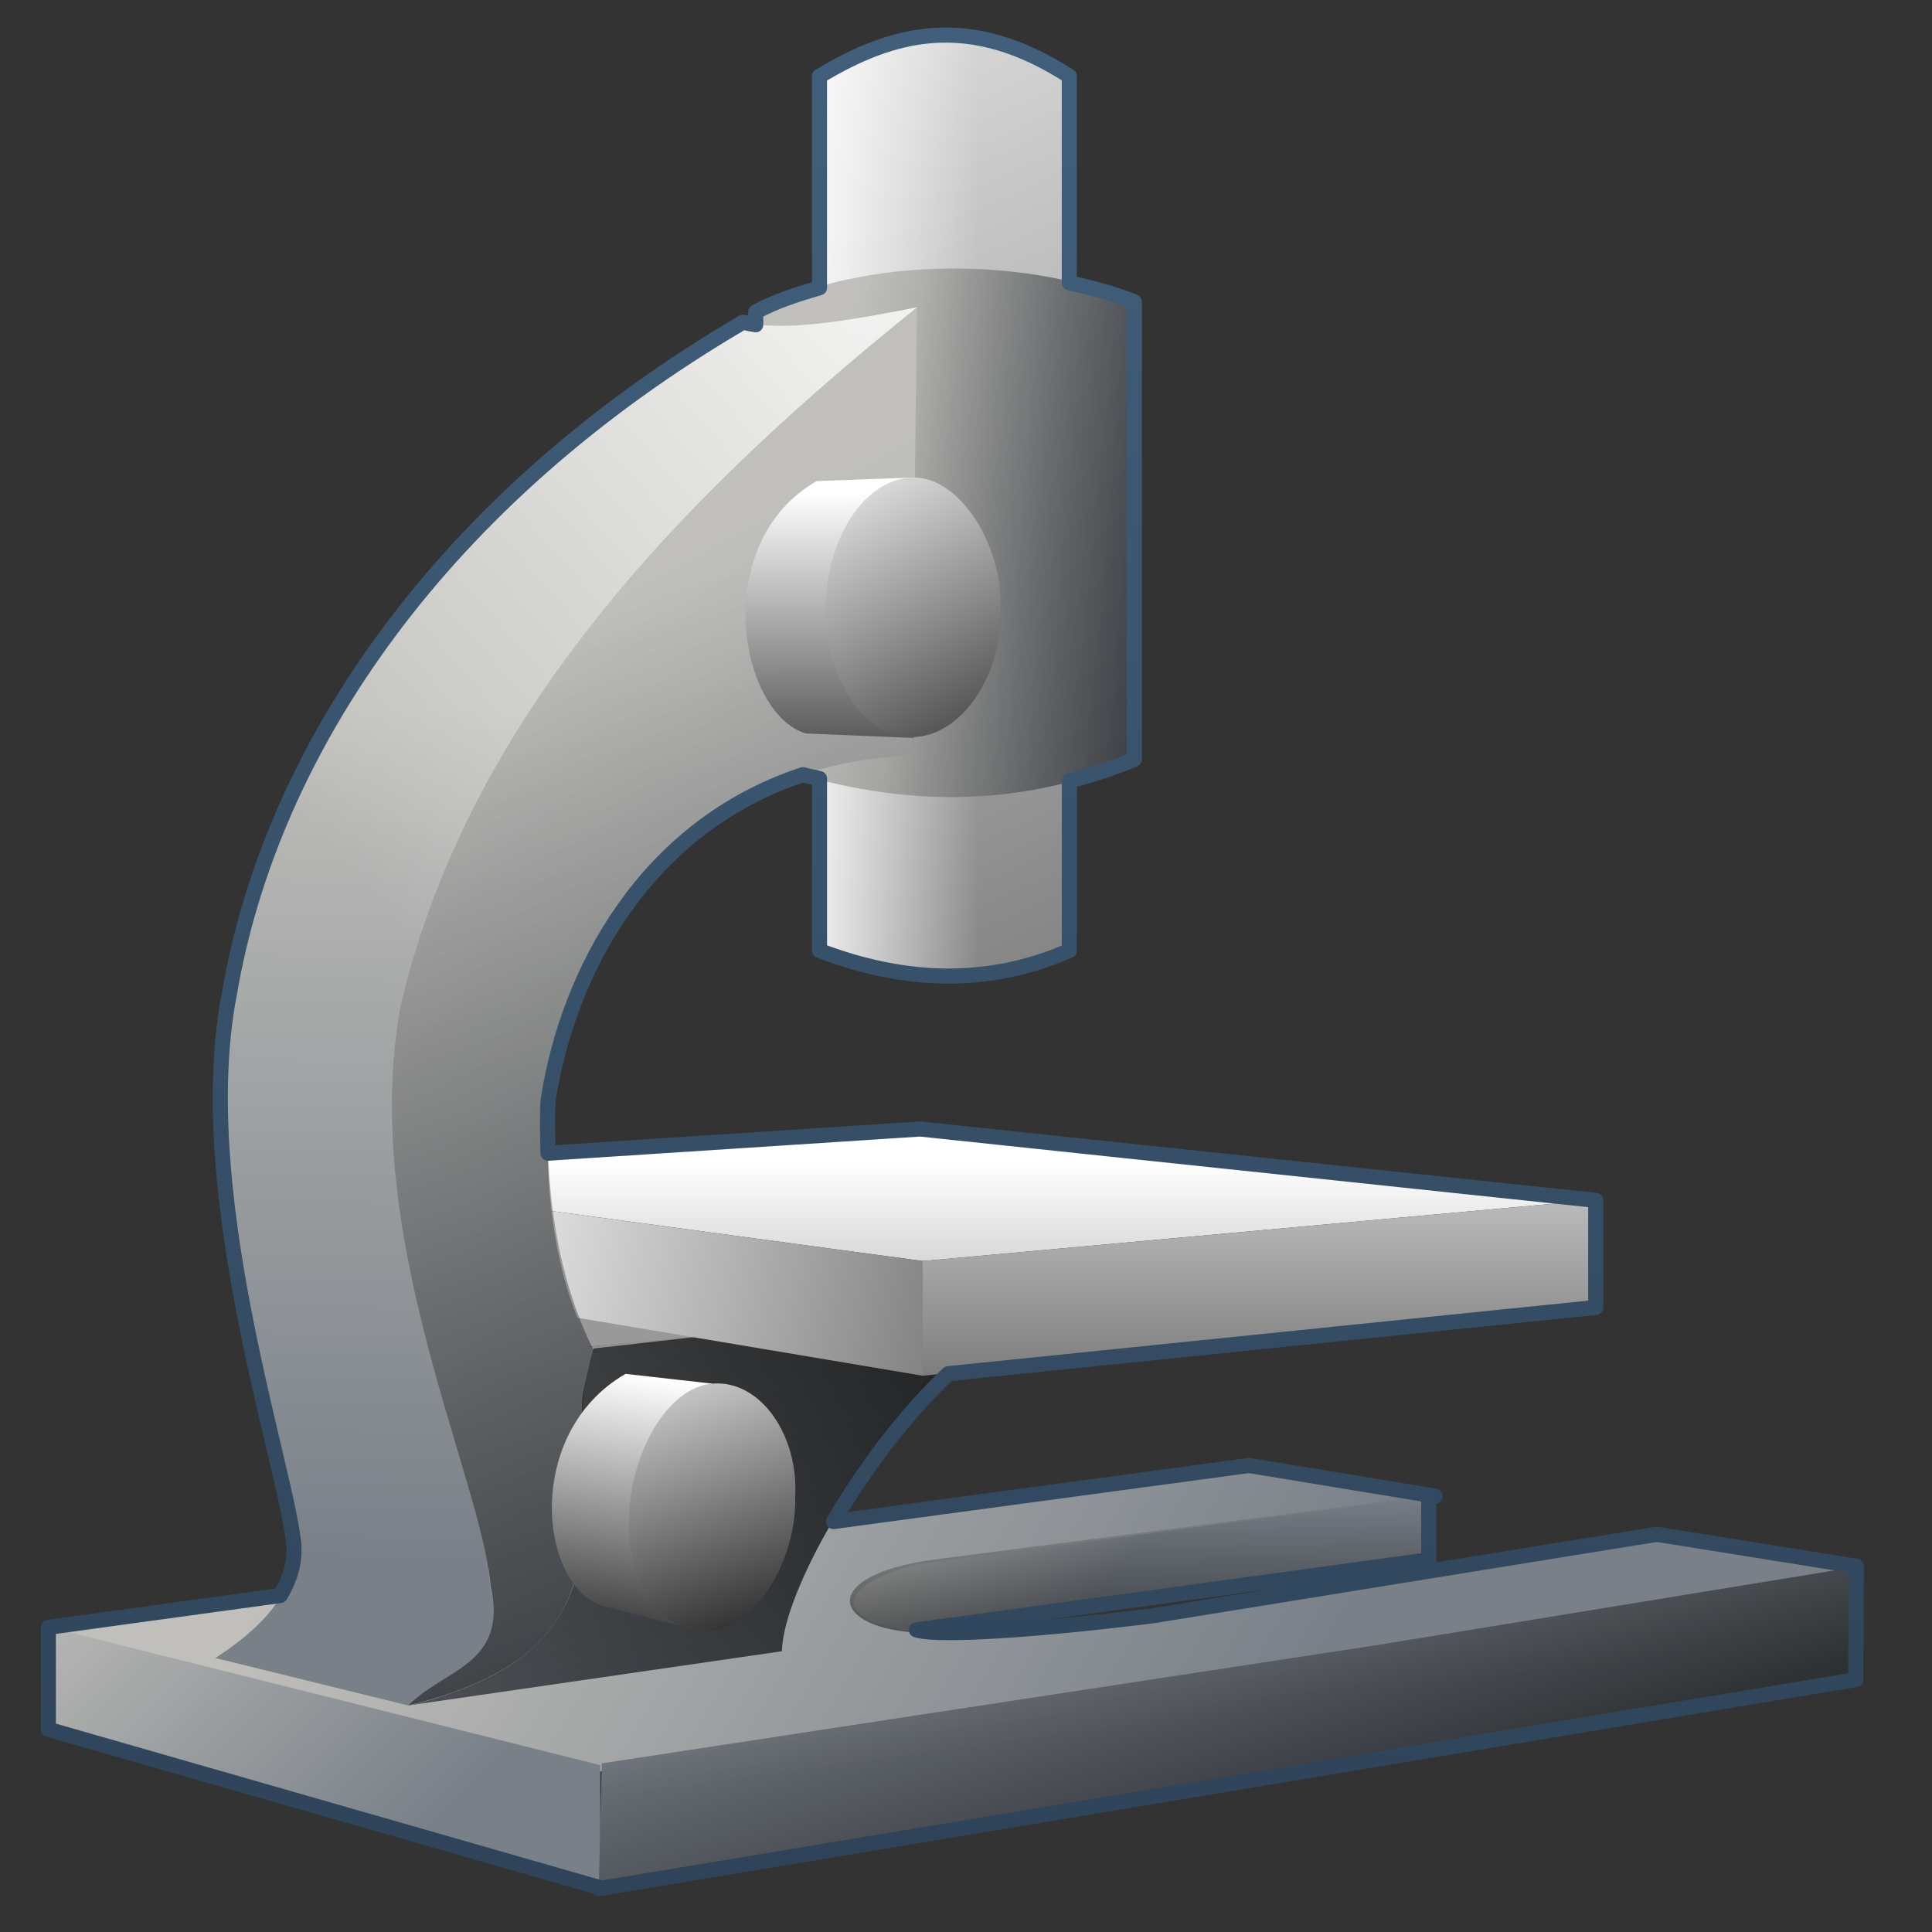 <?xml version="1.0" encoding="UTF-8" standalone="no"?>
<!-- Created with Inkscape (http://www.inkscape.org/) -->

<svg
   xmlns:dc="http://purl.org/dc/elements/1.1/"
   xmlns:cc="http://creativecommons.org/ns#"
   xmlns:rdf="http://www.w3.org/1999/02/22-rdf-syntax-ns#"
   xmlns:svg="http://www.w3.org/2000/svg"
   xmlns="http://www.w3.org/2000/svg"
   xmlns:xlink="http://www.w3.org/1999/xlink"
   xmlns:sodipodi="http://sodipodi.sourceforge.net/DTD/sodipodi-0.dtd"
   xmlns:inkscape="http://www.inkscape.org/namespaces/inkscape"
   width="128"
   height="128"
   id="svg41759"
   version="1.1"
   inkscape:version="0.48.3.1 r9886"
   sodipodi:docname="Documento nuevo 5">
  <rect width="100%" height="100%" fill="#333333" stroke="none"/>
  <defs
     id="defs41761">
    <linearGradient
       id="linearGradient5316">
      <stop
         style="stop-color:#c0bfbb;stop-opacity:1;"
         offset="0"
         id="stop5320" />
      <stop
         style="stop-color:#798088;stop-opacity:1;"
         offset="1"
         id="stop5322" />
    </linearGradient>
    <linearGradient
       inkscape:collect="always"
       xlink:href="#linearGradient5439"
       id="linearGradient13654"
       gradientUnits="userSpaceOnUse"
       gradientTransform="matrix(2.695,0,0,2.694,-984.196,-1769.534)"
       x1="373.961"
       y1="1007.794"
       x2="454.398"
       y2="1114.567" />
    <linearGradient
       id="linearGradient5439">
      <stop
         style="stop-color:#ffffff;stop-opacity:1;"
         offset="0"
         id="stop5441" />
      <stop
         style="stop-color:#000000;stop-opacity:1;"
         offset="1"
         id="stop5443" />
    </linearGradient>
    <linearGradient
       gradientTransform="matrix(2.702,0,0,2.702,-1311.278,-1777.951)"
       gradientUnits="userSpaceOnUse"
       y2="1000.428"
       x2="506.125"
       y1="1045.652"
       x1="506.125"
       id="linearGradient10802"
       xlink:href="#linearGradient9863"
       inkscape:collect="always" />
    <linearGradient
       id="linearGradient9863">
      <stop
         style="stop-color:#2f445a;stop-opacity:1;"
         offset="0"
         id="stop9865" />
      <stop
         style="stop-color:#415f7c;stop-opacity:1"
         offset="1"
         id="stop9867" />
    </linearGradient>
    <linearGradient
       gradientTransform="matrix(2.702,0,0,2.702,-1311.278,-1615.823)"
       gradientUnits="userSpaceOnUse"
       y2="960.624"
       x2="511.736"
       y1="950.552"
       x1="505.93"
       id="linearGradient10714"
       xlink:href="#linearGradient14753"
       inkscape:collect="always" />
    <linearGradient
       id="linearGradient14753">
      <stop
         style="stop-color:#ffffff;stop-opacity:1;"
         offset="0"
         id="stop14755" />
      <stop
         style="stop-color:#000000;stop-opacity:1;"
         offset="1"
         id="stop14757" />
    </linearGradient>
    <linearGradient
       gradientTransform="matrix(2.702,0,0,2.702,-1311.278,-1615.823)"
       gradientUnits="userSpaceOnUse"
       y2="961.587"
       x2="504.341"
       y1="952.188"
       x1="504.312"
       id="linearGradient10712"
       xlink:href="#linearGradient14753"
       inkscape:collect="always" />
    <linearGradient
       id="linearGradient41832">
      <stop
         style="stop-color:#ffffff;stop-opacity:1;"
         offset="0"
         id="stop41834" />
      <stop
         style="stop-color:#000000;stop-opacity:1;"
         offset="1"
         id="stop41836" />
    </linearGradient>
    <linearGradient
       gradientTransform="matrix(2.702,0,0,2.702,-1311.278,-1615.823)"
       gradientUnits="userSpaceOnUse"
       y2="981.712"
       x2="504.754"
       y1="971.989"
       x1="501.313"
       id="linearGradient10718"
       xlink:href="#linearGradient14753"
       inkscape:collect="always" />
    <linearGradient
       id="linearGradient41839">
      <stop
         style="stop-color:#ffffff;stop-opacity:1;"
         offset="0"
         id="stop41841" />
      <stop
         style="stop-color:#000000;stop-opacity:1;"
         offset="1"
         id="stop41843" />
    </linearGradient>
    <linearGradient
       gradientTransform="matrix(2.702,0,0,2.702,-1311.278,-1615.823)"
       gradientUnits="userSpaceOnUse"
       y2="981.601"
       x2="497.958"
       y1="973.581"
       x1="499.14"
       id="linearGradient10716"
       xlink:href="#linearGradient14753"
       inkscape:collect="always" />
    <linearGradient
       id="linearGradient41846">
      <stop
         style="stop-color:#ffffff;stop-opacity:1;"
         offset="0"
         id="stop41848" />
      <stop
         style="stop-color:#000000;stop-opacity:1;"
         offset="1"
         id="stop41850" />
    </linearGradient>
    <linearGradient
       gradientTransform="matrix(2.702,0,0,2.702,-1311.278,-1615.823)"
       gradientUnits="userSpaceOnUse"
       y2="955.197"
       x2="500.046"
       y1="1001.778"
       x1="515.706"
       id="linearGradient10823"
       xlink:href="#linearGradient583"
       inkscape:collect="always" />
    <linearGradient
       inkscape:collect="always"
       id="linearGradient583">
      <stop
         style="stop-color:#000000;stop-opacity:1;"
         offset="0"
         id="stop584" />
      <stop
         style="stop-color:#000000;stop-opacity:0;"
         offset="1"
         id="stop585" />
    </linearGradient>
    <linearGradient
       gradientTransform="matrix(2.702,0,0,2.702,-1311.278,-1615.823)"
       gradientUnits="userSpaceOnUse"
       y2="977.21"
       x2="512.984"
       y1="991.263"
       x1="517.7"
       id="linearGradient10817"
       xlink:href="#linearGradient583"
       inkscape:collect="always" />
    <linearGradient
       gradientTransform="matrix(2.702,0,0,2.702,-1311.278,-1615.823)"
       gradientUnits="userSpaceOnUse"
       y2="976.737"
       x2="514.156"
       y1="983.851"
       x1="514.215"
       id="linearGradient10811"
       xlink:href="#linearGradient583"
       inkscape:collect="always" />
    <linearGradient
       gradientTransform="matrix(2.702,0,0,2.702,-1311.278,-1615.823)"
       gradientUnits="userSpaceOnUse"
       y2="982.643"
       x2="514.938"
       y1="964.766"
       x1="514.938"
       id="linearGradient10690"
       xlink:href="#linearGradient14753"
       inkscape:collect="always" />
    <linearGradient
       id="linearGradient41871">
      <stop
         style="stop-color:#ffffff;stop-opacity:1;"
         offset="0"
         id="stop41873" />
      <stop
         style="stop-color:#000000;stop-opacity:1;"
         offset="1"
         id="stop41875" />
    </linearGradient>
    <linearGradient
       gradientTransform="matrix(2.702,0,0,2.702,-1311.278,-1615.823)"
       gradientUnits="userSpaceOnUse"
       y2="982.487"
       x2="513.221"
       y1="967.461"
       x1="511.185"
       id="linearGradient10708"
       xlink:href="#linearGradient5316-2"
       inkscape:collect="always" />
    <linearGradient
       id="linearGradient5316-2">
      <stop
         style="stop-color:#c0bfbb;stop-opacity:1;"
         offset="0"
         id="stop5320-1" />
      <stop
         style="stop-color:#798088;stop-opacity:1;"
         offset="1"
         id="stop5322-5" />
    </linearGradient>
    <linearGradient
       gradientTransform="matrix(2.702,0,0,2.702,-1311.278,-1615.823)"
       gradientUnits="userSpaceOnUse"
       y2="978.243"
       x2="506.798"
       y1="957.243"
       x1="495.549"
       id="linearGradient10696"
       xlink:href="#linearGradient5316-2"
       inkscape:collect="always" />
    <linearGradient
       id="linearGradient41882">
      <stop
         style="stop-color:#c0bfbb;stop-opacity:1;"
         offset="0"
         id="stop41884" />
      <stop
         style="stop-color:#798088;stop-opacity:1;"
         offset="1"
         id="stop41886" />
    </linearGradient>
    <linearGradient
       gradientTransform="matrix(2.702,0,0,2.702,-1311.278,-1615.823)"
       gradientUnits="userSpaceOnUse"
       y2="943.972"
       x2="509.857"
       y1="959.528"
       x1="492.125"
       id="linearGradient10838"
       xlink:href="#linearGradient9590"
       inkscape:collect="always" />
    <linearGradient
       id="linearGradient9590">
      <stop
         style="stop-color:#ffffff;stop-opacity:0;"
         offset="0"
         id="stop9591" />
      <stop
         style="stop-color:#fff;stop-opacity:1;"
         offset="1"
         id="stop9592" />
    </linearGradient>
    <linearGradient
       gradientTransform="matrix(2.702,0,0,2.702,-1311.278,-1615.823)"
       gradientUnits="userSpaceOnUse"
       y2="955.563"
       x2="504.963"
       y1="958.568"
       x1="522.811"
       id="linearGradient10834"
       xlink:href="#linearGradient583"
       inkscape:collect="always" />
    <linearGradient
       gradientTransform="matrix(2.702,0,0,2.702,-1311.278,-1615.823)"
       gradientUnits="userSpaceOnUse"
       y2="978.368"
       x2="495.423"
       y1="957.493"
       x1="495.721"
       id="linearGradient10698"
       xlink:href="#linearGradient5316-2"
       inkscape:collect="always" />
    <linearGradient
       id="linearGradient41900">
      <stop
         style="stop-color:#c0bfbb;stop-opacity:1;"
         offset="0"
         id="stop41902" />
      <stop
         style="stop-color:#798088;stop-opacity:1;"
         offset="1"
         id="stop41904" />
    </linearGradient>
    <linearGradient
       gradientTransform="matrix(2.702,0,0,2.702,-1311.278,-1615.823)"
       gradientUnits="userSpaceOnUse"
       y2="953.132"
       x2="513.124"
       y1="952.69"
       x1="507.508"
       id="linearGradient10702"
       xlink:href="#linearGradient5316-2"
       inkscape:collect="always" />
    <linearGradient
       id="linearGradient41907">
      <stop
         style="stop-color:#c0bfbb;stop-opacity:1;"
         offset="0"
         id="stop41909" />
      <stop
         style="stop-color:#798088;stop-opacity:1;"
         offset="1"
         id="stop41911" />
    </linearGradient>
    <linearGradient
       gradientTransform="matrix(2.702,0,0,2.702,-1311.278,-1615.823)"
       gradientUnits="userSpaceOnUse"
       y2="974.55"
       x2="522.562"
       y1="968.737"
       x1="495.125"
       id="linearGradient10694"
       xlink:href="#linearGradient14753"
       inkscape:collect="always" />
    <linearGradient
       id="linearGradient41914">
      <stop
         style="stop-color:#ffffff;stop-opacity:1;"
         offset="0"
         id="stop41916" />
      <stop
         style="stop-color:#000000;stop-opacity:1;"
         offset="1"
         id="stop41918" />
    </linearGradient>
    <linearGradient
       gradientTransform="matrix(2.702,0,0,2.702,-1311.278,-1615.823)"
       gradientUnits="userSpaceOnUse"
       y2="949.097"
       x2="504.668"
       y1="949.097"
       x1="509.301"
       id="linearGradient10842"
       xlink:href="#linearGradient9590"
       inkscape:collect="always" />
    <linearGradient
       id="linearGradient41921">
      <stop
         style="stop-color:#ffffff;stop-opacity:0;"
         offset="0"
         id="stop41923" />
      <stop
         style="stop-color:#fff;stop-opacity:1;"
         offset="1"
         id="stop41925" />
    </linearGradient>
    <linearGradient
       gradientTransform="matrix(2.702,0,0,2.702,-1311.278,-1615.823)"
       gradientUnits="userSpaceOnUse"
       y2="984.488"
       x2="509.562"
       y1="968.61"
       x1="509.562"
       id="linearGradient10692"
       xlink:href="#linearGradient14753"
       inkscape:collect="always" />
    <linearGradient
       id="linearGradient41928">
      <stop
         style="stop-color:#ffffff;stop-opacity:1;"
         offset="0"
         id="stop41930" />
      <stop
         style="stop-color:#000000;stop-opacity:1;"
         offset="1"
         id="stop41932" />
    </linearGradient>
    <linearGradient
       gradientTransform="matrix(2.702,0,0,2.702,-1311.278,-1615.823)"
       gradientUnits="userSpaceOnUse"
       y2="992.038"
       x2="479.174"
       y1="960.881"
       x1="513.954"
       id="linearGradient10828"
       xlink:href="#linearGradient583"
       inkscape:collect="always" />
    <linearGradient
       gradientTransform="matrix(2.702,0,0,2.702,-1311.278,-1615.823)"
       gradientUnits="userSpaceOnUse"
       y2="994.617"
       x2="529.13"
       y1="932.48"
       x1="500.783"
       id="linearGradient10704"
       xlink:href="#linearGradient14753"
       inkscape:collect="always" />
    <linearGradient
       id="linearGradient41942">
      <stop
         style="stop-color:#ffffff;stop-opacity:1;"
         offset="0"
         id="stop41944" />
      <stop
         style="stop-color:#000000;stop-opacity:1;"
         offset="1"
         id="stop41946" />
    </linearGradient>
    <linearGradient
       gradientTransform="matrix(2.702,0,0,2.702,-1311.278,-1615.823)"
       gradientUnits="userSpaceOnUse"
       y2="984.038"
       x2="496.672"
       y1="975.641"
       x1="488.411"
       id="linearGradient10710"
       xlink:href="#linearGradient5316-2"
       inkscape:collect="always" />
    <linearGradient
       id="linearGradient41949">
      <stop
         style="stop-color:#c0bfbb;stop-opacity:1;"
         offset="0"
         id="stop41951" />
      <stop
         style="stop-color:#798088;stop-opacity:1;"
         offset="1"
         id="stop41953" />
    </linearGradient>
    <linearGradient
       gradientTransform="matrix(2.702,0,0,2.702,-1311.278,-1615.823)"
       gradientUnits="userSpaceOnUse"
       y2="978.243"
       x2="506.798"
       y1="957.243"
       x1="495.549"
       id="linearGradient10700"
       xlink:href="#linearGradient14726"
       inkscape:collect="always" />
    <linearGradient
       id="linearGradient14726">
      <stop
         style="stop-color:#c0bfbb;stop-opacity:1;"
         offset="0"
         id="stop14728" />
      <stop
         style="stop-color:#798088;stop-opacity:1;"
         offset="1"
         id="stop14730" />
    </linearGradient>
    <linearGradient
       gradientTransform="matrix(2.702,0,0,2.702,-1311.278,-1615.823)"
       gradientUnits="userSpaceOnUse"
       y2="986.206"
       x2="514.375"
       y1="974.331"
       x1="494.604"
       id="linearGradient10706"
       xlink:href="#linearGradient5316-2"
       inkscape:collect="always" />
    <linearGradient
       id="linearGradient41960">
      <stop
         style="stop-color:#c0bfbb;stop-opacity:1;"
         offset="0"
         id="stop41962" />
      <stop
         style="stop-color:#798088;stop-opacity:1;"
         offset="1"
         id="stop41964" />
    </linearGradient>
    <linearGradient
       gradientTransform="matrix(2.702,0,0,2.702,-1311.278,-1615.823)"
       gradientUnits="userSpaceOnUse"
       y2="978.382"
       x2="512.831"
       y1="974.316"
       x1="507.448"
       id="linearGradient10720"
       xlink:href="#linearGradient5316-2"
       inkscape:collect="always" />
    <linearGradient
       id="linearGradient41967">
      <stop
         style="stop-color:#c0bfbb;stop-opacity:1;"
         offset="0"
         id="stop41969" />
      <stop
         style="stop-color:#798088;stop-opacity:1;"
         offset="1"
         id="stop41971" />
    </linearGradient>
  </defs>
  <sodipodi:namedview
     id="base"
     pagecolor="#ffffff"
     bordercolor="#666666"
     borderopacity="1.0"
     inkscape:pageopacity="0.0"
     inkscape:pageshadow="2"
     inkscape:zoom="0.98994949"
     inkscape:cx="199.18061"
     inkscape:cy="20.798215"
     inkscape:document-units="px"
     inkscape:current-layer="layer1"
     showgrid="false"
     inkscape:showpageshadow="false"
     inkscape:window-width="1366"
     inkscape:window-height="720"
     inkscape:window-x="0"
     inkscape:window-y="24"
     inkscape:window-maximized="1" />
  <g
     inkscape:label="Capa 1"
     inkscape:groupmode="layer"
     id="layer1"
     transform="translate(0,-924.362)">
    <path
       inkscape:connector-curvature="0"
       sodipodi:nodetypes="ccccc"
       id="path10684"
       d="m 61.618,1027.72 33.04,-4.274 0,4.241 -34.28,4.816 c -5.345,-0.453 -5.911,-3.723 1.24,-4.782 z"
       style="fill:url(#linearGradient10720);fill-opacity:1;fill-rule:evenodd;stroke:none;display:inline" />
    <path
       inkscape:connector-curvature="0"
       sodipodi:nodetypes="ccccccccc"
       id="path10682"
       d="m 82.751,1021.419 12.329,2.027 -34.285,4.56 c -8.85,2.248 -3.807,6.868 15.538,3.378 l 33.588,-5.172 13.005,2.027 -83.263,13.511 -36.515,-9.588 79.603,-10.741 z"
       style="fill:url(#linearGradient10706);fill-opacity:1;fill-rule:evenodd;stroke:none;display:inline" />
    <path
       inkscape:connector-curvature="0"
       style="fill:url(#linearGradient10700);fill-opacity:1;fill-rule:evenodd;stroke:none;display:inline"
       d="m 39.095,1013.583 32.356,-3.515 c -9.587,2.329 -19.52,18.278 -19.649,23.691 l -24.758,3.593 c 2.422,-2.455 6.632,-2.685 5.461,-7.935 0.365,-6.194 3.617,-10.944 6.589,-15.835 z"
       id="path10680"
       sodipodi:nodetypes="cccccc" />
    <path
       inkscape:connector-curvature="0"
       sodipodi:nodetypes="ccccc"
       id="path10606"
       d="m 3.212,1038.913 0,-6.755 36.556,9.149 0,8.106 -36.556,-10.5 z"
       style="fill:url(#linearGradient10710);fill-opacity:1;fill-rule:evenodd;stroke:none;display:inline" />
    <path
       inkscape:connector-curvature="0"
       sodipodi:nodetypes="ccccc"
       id="path10616"
       d="m 54.319,929.378 0,57.927 c 5.517,2.095 11.034,2.404 16.551,0 l 0,-57.927 c -6.583,-4.263 -11.756,-2.886 -16.551,0 z"
       style="fill:url(#linearGradient10704);fill-opacity:1;fill-rule:evenodd;stroke:none;display:inline" />
    <path
       inkscape:connector-curvature="0"
       sodipodi:nodetypes="cccccc"
       id="path10826"
       d="m 39.334,1013.703 32.117,-3.635 c -9.587,2.329 -19.52,18.278 -19.649,23.691 l -24.758,3.593 c 1.885,-0.246 11.051,-3.282 10.596,-8.651 0.365,-6.194 0.392,-10.586 1.693,-14.999 z"
       style="fill:url(#linearGradient10828);fill-opacity:1;fill-rule:evenodd;stroke:none;display:inline" />
    <path
       inkscape:connector-curvature="0"
       sodipodi:nodetypes="ccccc"
       id="path10686"
       d="m 39.177,1013.566 -9.289,-1.351 29.387,-3.04 8.445,1.605 -28.543,2.786 z"
       style="fill:#999999;fill-rule:evenodd;stroke:none;display:inline" />
    <path
       inkscape:connector-curvature="0"
       style="fill:url(#linearGradient10692);fill-opacity:1;fill-rule:evenodd;stroke:none;display:inline"
       d="m 105.72,1003.855 -44.587,4.053 -43.912,-5.911 43.743,-2.871 44.756,4.729 z"
       id="path10633"
       sodipodi:nodetypes="ccccc" />
    <path
       inkscape:connector-curvature="0"
       style="fill:url(#linearGradient10842);fill-opacity:1;fill-rule:evenodd;stroke:none;display:inline"
       d="m 54.319,929.378 0,57.927 c 5.517,2.095 11.034,2.404 16.551,0 l 0,-57.927 c -6.583,-4.263 -11.756,-2.886 -16.551,0 z"
       id="path10840"
       sodipodi:nodetypes="ccccc" />
    <path
       inkscape:connector-curvature="0"
       style="fill:url(#linearGradient10694);fill-opacity:1;fill-rule:evenodd;stroke:none;display:inline"
       d="m 17.221,1001.997 43.912,5.911 0,7.6 -43.912,-7.373 0,-6.138 z"
       id="path10637"
       sodipodi:nodetypes="ccccc" />
    <path
       inkscape:connector-curvature="0"
       style="fill:url(#linearGradient10702);fill-opacity:1;fill-rule:evenodd;stroke:none;display:inline"
       d="m 50.041,945.069 0,29.628 c 8.369,3.069 16.739,3.522 25.108,0 l 0,-30.344 c -7.876,-3.262 -18.789,-2.794 -25.108,0.717 z"
       id="path10639"
       sodipodi:nodetypes="ccccc" />
    <path
       inkscape:connector-curvature="0"
       style="fill:url(#linearGradient10698);fill-opacity:1;fill-rule:evenodd;stroke:none;display:inline"
       d="m 28.702,990.952 c 4.705,-19.992 20.17,-34.962 32.054,-46.232 -4.518,0.892 -8.87,1.645 -11.509,0.971 -19.908,11.66 -31.24,28.222 -34.011,44.502 -2.47,12.8 3.41,30.332 4.173,36.038 0.508,3.144 -1.656,5.721 -5.137,7.979 l 12.773,3.144 c 2.422,-2.455 6.632,-2.565 5.461,-7.815 -0.578,-7.055 -6.617,-23.444 -3.804,-38.586 z"
       id="path10643"
       sodipodi:nodetypes="ccccccccc" />
    <path
       inkscape:connector-curvature="0"
       sodipodi:nodetypes="ccccc"
       id="path10832"
       d="m 50.041,945.069 0,29.628 c 8.369,3.069 16.739,3.522 25.108,0 l 0,-30.344 c -7.876,-3.262 -18.789,-2.794 -25.108,0.717 z"
       style="fill:url(#linearGradient10834);fill-opacity:1;fill-rule:evenodd;stroke:none;display:inline" />
    <path
       inkscape:connector-curvature="0"
       sodipodi:nodetypes="ccccc"
       id="path10836"
       d="m 28.702,991.668 c 4.705,-19.992 20.17,-35.679 32.054,-46.949 -4.518,0.892 -8.87,1.645 -11.509,0.971 -19.908,11.66 -31.24,28.222 -34.011,44.502 l 13.465,1.477 z"
       style="fill:url(#linearGradient10838);fill-opacity:1;fill-rule:evenodd;stroke:none;display:inline" />
    <path
       inkscape:connector-curvature="0"
       sodipodi:nodetypes="cccccccc"
       id="path10666"
       d="m 26.552,990.952 c 4.705,-19.992 19.931,-34.724 34.204,-46.232 l -0.362,29.681 c -15.348,0.682 -22.458,12.515 -24.046,22.885 -0.273,5.23 0.192,11.256 2.747,16.299 -2.379,8.424 4.84,19.78 -12.05,23.769 2.422,-2.455 6.632,-2.685 5.461,-7.935 -0.578,-7.055 -8.767,-23.324 -5.954,-38.466 z"
       style="fill:url(#linearGradient10696);fill-opacity:1;fill-rule:evenodd;stroke:none;display:inline" />
    <path
       inkscape:connector-curvature="0"
       sodipodi:nodetypes="cccccc"
       id="path10620"
       d="m 39.873,1041.189 51.489,-7.857 31.585,-5.157 0,7.431 -83.274,13.848 0.2,-8.265 z"
       style="fill:url(#linearGradient10708);fill-opacity:1;fill-rule:evenodd;stroke:none;display:inline" />
    <path
       inkscape:connector-curvature="0"
       sodipodi:nodetypes="ccccc"
       id="path10629"
       d="m 105.72,1003.855 -44.587,4.053 0,7.6 44.587,-4.56 0,-7.093 z"
       style="fill:url(#linearGradient10690);fill-opacity:1;fill-rule:evenodd;stroke:none;display:inline" />
    <path
       inkscape:connector-curvature="0"
       style="fill:url(#linearGradient10811);fill-opacity:1;fill-rule:evenodd;stroke:none;display:inline"
       d="m 61.618,1027.72 33.04,-4.274 0,4.241 -34.28,4.816 c -5.345,-0.453 -5.911,-3.723 1.24,-4.782 z"
       id="path10804"
       sodipodi:nodetypes="ccccc" />
    <path
       inkscape:connector-curvature="0"
       style="fill:url(#linearGradient10817);fill-opacity:1;fill-rule:evenodd;stroke:none;display:inline"
       d="m 39.873,1041.189 51.489,-7.857 31.585,-5.157 0,7.431 -83.274,13.848 0.2,-8.265 z"
       id="path10814"
       sodipodi:nodetypes="cccccc" />
    <path
       inkscape:connector-curvature="0"
       style="fill:url(#linearGradient10823);fill-opacity:1;fill-rule:evenodd;stroke:none;display:inline"
       d="m 26.552,990.952 c 4.705,-19.992 19.931,-34.724 34.204,-46.232 l -0.362,29.681 c -15.348,0.682 -22.458,12.515 -24.046,22.885 -0.273,5.23 0.431,11.495 2.986,16.538 -3.035,8.662 4.721,19.361 -12.289,23.53 2.422,-2.455 6.632,-2.685 5.461,-7.935 -0.578,-7.055 -8.767,-23.324 -5.954,-38.466 z"
       id="path10820"
       sodipodi:nodetypes="cccccccc" />
    <path
       inkscape:connector-curvature="0"
       style="fill:url(#linearGradient10716);fill-opacity:1;fill-rule:evenodd;stroke:none;display:inline"
       d="m 47.172,1016.029 -5.732,-0.644 c -6.803,3.94 -5.696,14.107 -1.501,15.377 l 6.573,1.69 0.66,-16.423 z"
       id="path10670"
       sodipodi:nodetypes="ccccc" />
    <path
       inkscape:connector-curvature="0"
       style="fill:url(#linearGradient10718);fill-opacity:1;stroke:none;display:inline"
       d="m 52.684,1023.503 c 0.113,4 -2.381,8.427 -5.455,8.891 -3.04,0.459 -5.569,-2.679 -5.569,-7.134 0,-4.454 2.503,-9.008 5.569,-9.232 3.194,-0.235 5.683,3.475 5.455,7.475 z"
       id="path10672"
       sodipodi:nodetypes="csssc" />
    <path
       inkscape:connector-curvature="0"
       sodipodi:nodetypes="ccccc"
       id="path10664"
       d="m 60.488,955.998 -6.389,0.238 c -7.148,4.14 -5.125,15.385 -0.717,16.719 l 7.166,0.299 -0.059,-17.256 z"
       style="fill:url(#linearGradient10712);fill-opacity:1;fill-rule:evenodd;stroke:none;display:inline" />
    <path
       inkscape:connector-curvature="0"
       sodipodi:nodetypes="csssc"
       id="path10657"
       d="m 66.28,964.835 c 0.119,4.203 -2.502,8.24 -5.732,8.359 -3.228,0.119 -5.852,-3.799 -5.852,-8.479 0,-4.68 2.622,-8.718 5.852,-8.718 3.111,0 5.971,4.634 5.732,8.837 z"
       style="fill:url(#linearGradient10714);fill-opacity:1;stroke:none;display:inline" />
    <path
       inkscape:connector-curvature="0"
       sodipodi:nodetypes="ccccccccccccccccccccccccccccccccccccccc"
       id="path10722"
       d="m 61.893,926.71 c -2.716,0.173 -5.202,1.26 -7.6,2.702 l 0,14.017 c -1.535,0.449 -2.983,0.916 -4.223,1.605 l 0,0.844 c -0.286,-0.041 -0.589,-0.103 -0.844,-0.168 -19.908,11.66 -31.261,28.22 -34.032,44.501 -2.47,12.8 3.459,30.35 4.222,36.056 0.224,1.383 -0.149,2.616 -0.844,3.8 l -15.369,2.111 0,6.755 36.481,10.471 0,0.084 83.263,-13.848 0.041,-7.51 -13.214,-2.116 -33.44,5.404 c -9.676,1.191 -14.654,1.28 -15.622,0.929 l 33.947,-4.644 0,-4.138 0.422,-0.084 -12.329,-2.027 -27.529,3.715 c 1.975,-3.364 4.574,-6.922 7.6,-9.795 l 42.898,-4.391 0,-7.093 -44.756,-4.729 -24.658,1.604 c -0.027,-1.172 -0.059,-2.345 0,-3.462 1.314,-8.582 6.471,-18.181 16.889,-21.617 0.366,0.105 0.731,0.159 1.098,0.254 l 0,11.4 c 5.517,2.095 11.034,2.404 16.551,0 l 0,-11.231 c 1.439,-0.378 2.867,-0.83 4.307,-1.436 l 0,-30.314 c -1.345,-0.557 -2.822,-0.924 -4.307,-1.267 l 0,-13.68 c -3.292,-2.131 -6.236,-2.874 -8.952,-2.702 z"
       style="fill:none;stroke:url(#linearGradient10802);stroke-width:1;stroke-linecap:round;stroke-linejoin:round;stroke-miterlimit:4;stroke-opacity:1;stroke-dasharray:none;display:inline" />
  </g>
</svg>
